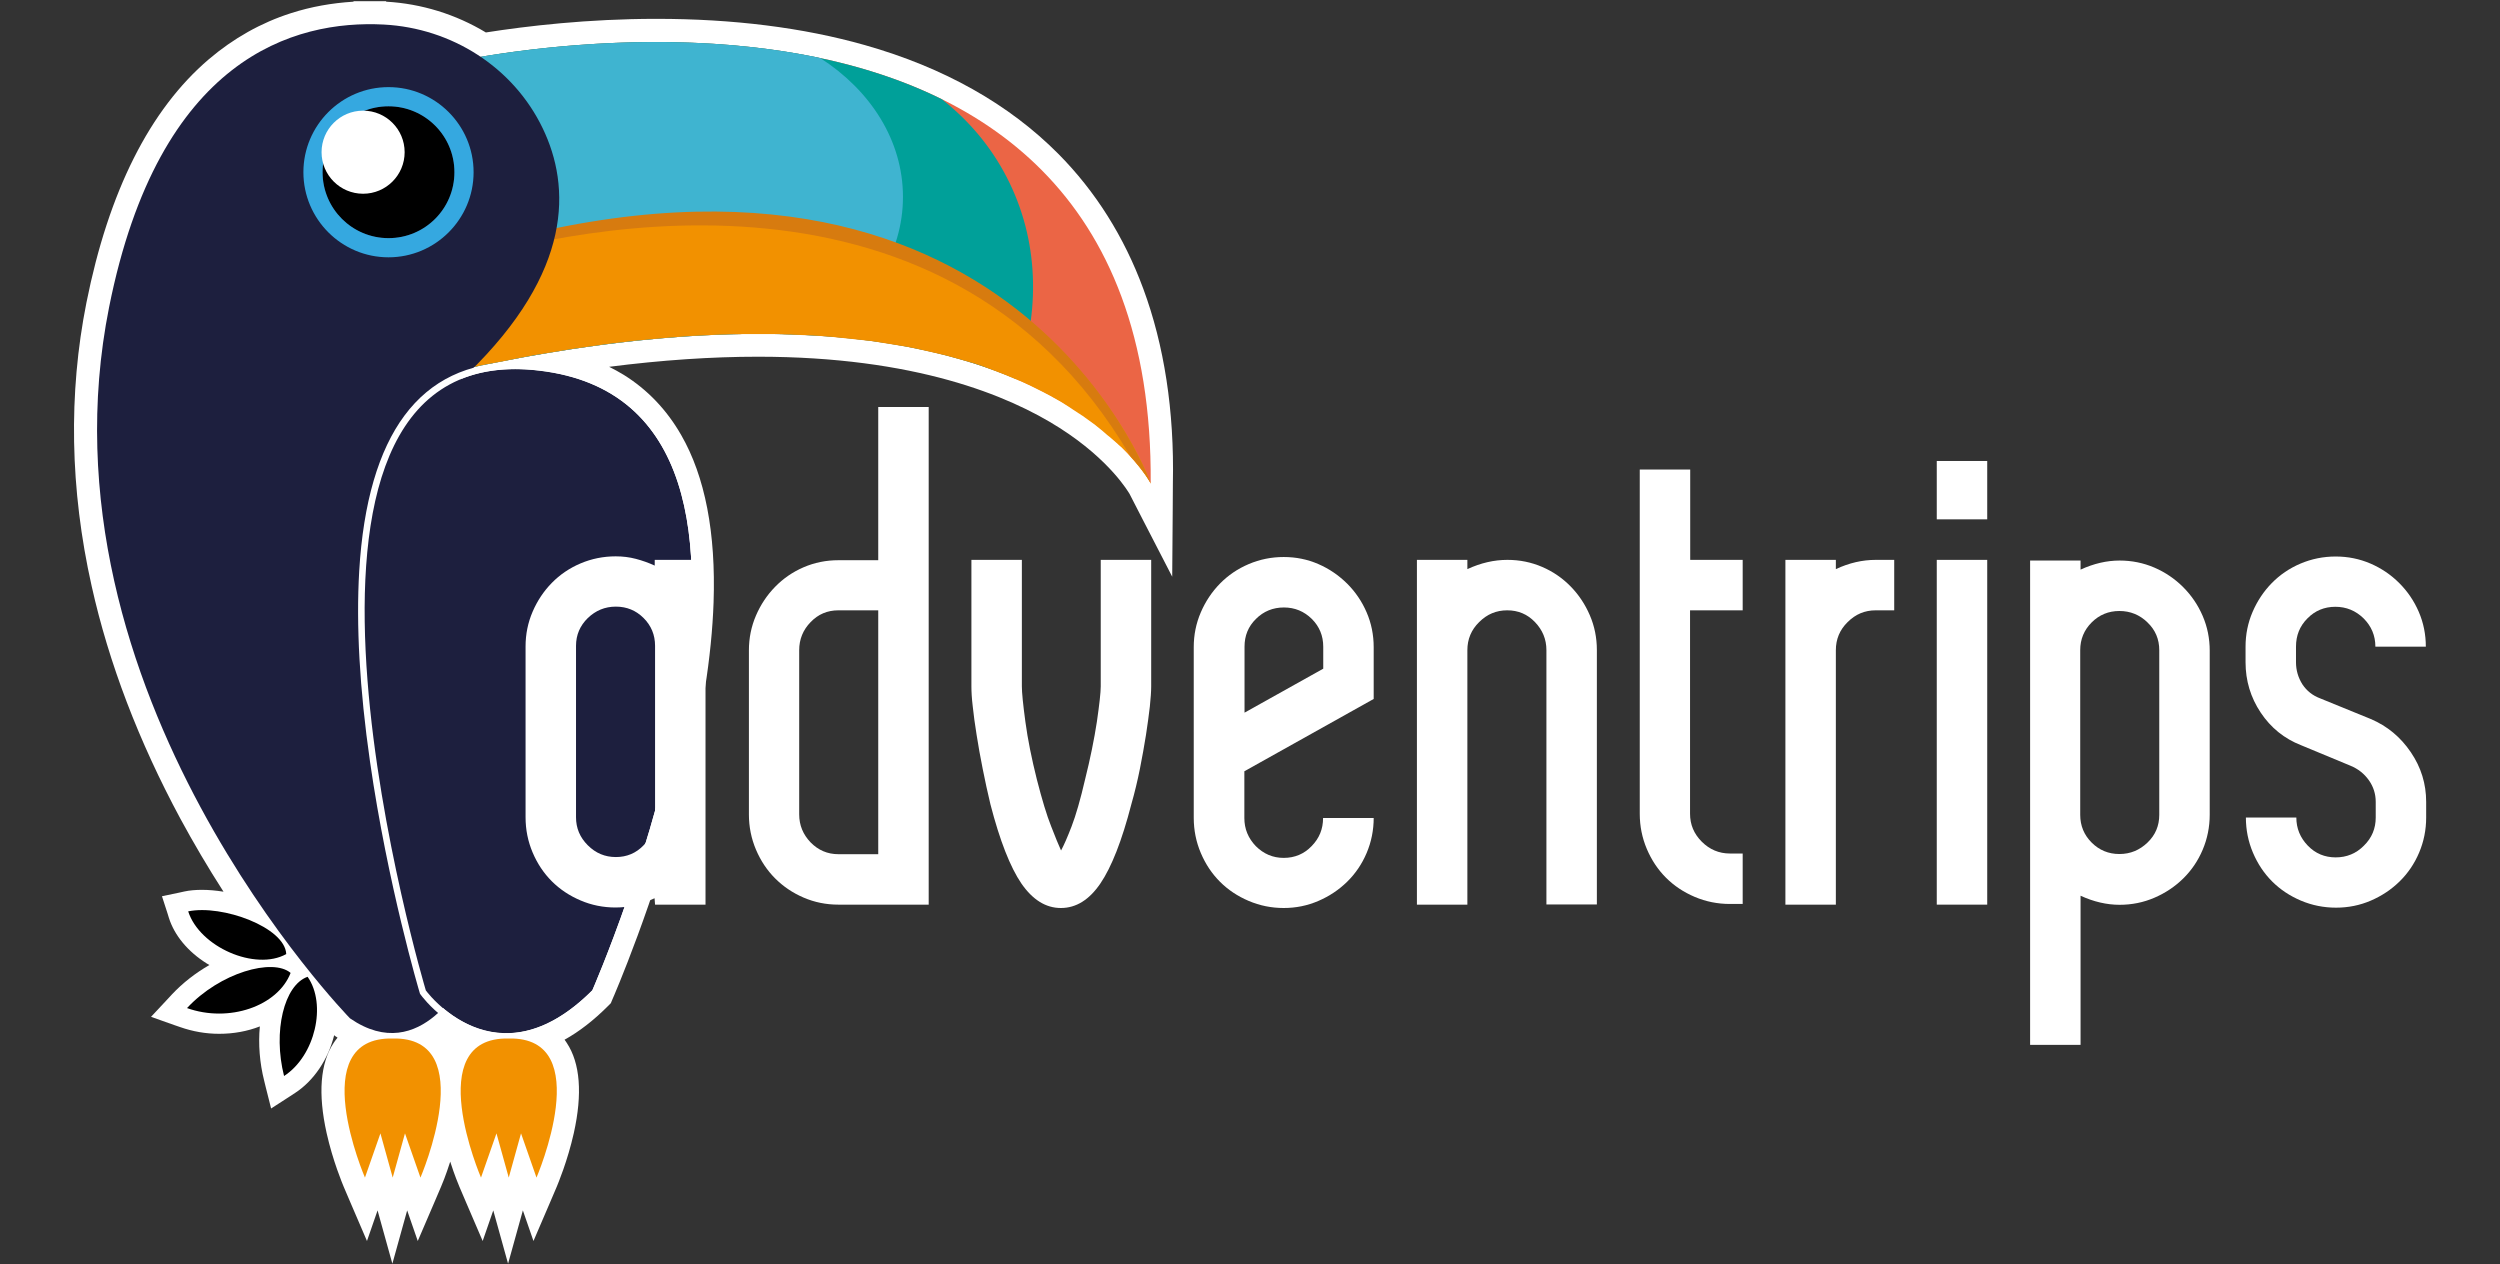 <?xml version="1.0" encoding="utf-8"?>
<!-- Generator: Adobe Illustrator 24.0.2, SVG Export Plug-In . SVG Version: 6.00 Build 0)  -->
<svg version="1.1" id="Capa_1" xmlns="http://www.w3.org/2000/svg" xmlns:xlink="http://www.w3.org/1999/xlink" x="0px" y="0px"
	 viewBox="0 0 1486.5 751.6" style="enable-background:new 0 0 1486.5 751.6;" xml:space="preserve">
<rect x="0" y="0" width="1486.5" height="751.6" fill="#333333" stroke="none"/>
<style type="text/css">
	.st0{fill:#FFFFFF;}
	.st1{fill:#EB6545;}
	.st2{fill:#00A099;}
	.st3{fill:#3FB4D0;}
	.st4{fill:#F29100;}
	.st5{fill:#D77B0F;}
	.st6{fill:#1D1F3E;}
	.st7{fill:#35A8E0;}
	.st8{display:none;}
	.st9{display:inline;fill:#FFFFFF;}
</style>
<path class="st0" d="M679.8,171.7c-11.4-30.9-28.4-57.9-50.5-80.2c-29.4-29.6-68.1-51.4-115.1-64.7c-36.7-10.4-78.3-15.6-123.9-15.6
	c-40.9,0-77.2,4.3-101.4,8.1C271,8.5,250.7,2.2,229.6,1l0-0.3l-9.7,0h-9.7V1c-12.9,0.8-25.3,3-37.1,6.8c-17.9,5.7-34.3,15-48.9,27.4
	c-35.1,29.9-59.6,78.6-72.8,144.7c-10.8,54.2-9.8,111,3.1,168.6c10.2,45.8,28,92.3,52.7,138.2c7.9,14.6,16.5,29.2,25.7,43.5
	c-4.4-0.7-8.7-1.1-12.8-1.1c-3.8,0-7.4,0.3-10.6,1l-2.7,0.6l-10.5,2.2l3.3,10.2l0.8,2.6c3.3,10.5,11.3,20.1,22.4,27.1
	c0.6,0.4,1.1,0.7,1.7,1c-8.2,4.7-15.8,10.6-22.2,17.4l-2.5,2.7l-10,10.7l13.8,4.9l3.5,1.2c7.4,2.6,15.2,4,23.2,4
	c8.6,0,16.8-1.5,24.2-4.4c-1,10.5-0.1,21.8,2.6,32.4l0.8,3.3l3.3,13.1l11.3-7.3l2.9-1.9c11.1-7.2,19.7-19.9,23.3-34.4l0.5,0.5
	l0.8,0.5l0.3,0.2c0.1,0.1,0.3,0.2,0.4,0.3c-0.8,1-1.6,2-2.3,3.1c-8,12.1-9.4,30.2-4.2,53.6c3.7,16.6,9.5,30.3,10.1,31.8l4.1,9.6
	l9.8,22.8l6.3-18.2l8.8,31.7l8.8-31.7l6.3,18.2l9.8-22.8l4.1-9.6c0.4-0.9,2.8-6.6,5.4-14.8c2.6,8.2,5,13.8,5.4,14.8l4.1,9.6
	l9.8,22.8l6.3-18.2l8.8,31.7l8.8-31.7l6.3,18.2l9.8-22.8l4.1-9.6c0.6-1.5,6.4-15.2,10.1-31.8c5.2-23.4,3.8-41.5-4.2-53.6
	c-0.4-0.6-0.9-1.3-1.3-1.9c8.7-4.8,17.3-11.5,25.7-19.9l0.5-0.5l1.3-1.3l0.7-1.7l0.3-0.7c0.3-0.6,25.2-57.8,42.8-126.5
	c10.4-40.7,16.2-77.5,17.3-109.4c1.4-41.2-5-74.8-19.3-99.6c-8.6-15-20.1-27-34.1-35.7c-2.8-1.7-5.7-3.3-8.7-4.8
	c31.3-4,60.9-6,88.5-6c93.3,0,149,23,179.3,42.3c30.3,19.3,41.1,38.5,41.6,39.2l7.5,14.6l17.9,34.7l0.3-39.1l0.1-16.5
	C698.3,244.2,692.2,205.2,679.8,171.7z"/>
<g>
	<g>
		<path class="st0" d="M303.7,617.5c50.9,0,15.3,82.7,15.3,82.7l-9.2-26.3l-7.3,26.3l-7.3-26.3l-9.2,26.3c0,0-35.6-82.7,15.3-82.7
			c0.4,0,0.8,0,1.1,0C302.9,617.5,303.3,617.5,303.7,617.5 M303.7,613.4L303.7,613.4c-0.4,0-0.8,0-1.1,0c-0.4,0-0.8,0-1.1,0
			c-11.8,0-20.5,4.1-25.8,12.1c-15.6,23.7,5.8,74.1,6.7,76.3l4.1,9.6l3.5-9.9l4.9-14l3.8,13.7l3.9,14.2l3.9-14.2l3.8-13.7l4.9,14
			l3.5,9.9l4.1-9.6c0.9-2.1,22.3-52.5,6.7-76.3C324.1,617.5,315.5,613.4,303.7,613.4L303.7,613.4z"/>
		<path class="st0" d="M234.6,617.5c50.9,0,15.3,82.7,15.3,82.7l-9.2-26.3l-7.3,26.3l-7.3-26.3l-9.2,26.3c0,0-35.6-82.7,15.3-82.7
			c0.4,0,0.8,0,1.1,0C233.8,617.5,234.2,617.5,234.6,617.5 M234.6,613.4L234.6,613.4c-0.4,0-0.8,0-1.1,0c-0.4,0-0.8,0-1.1,0
			c-11.8,0-20.5,4.1-25.8,12.1c-15.6,23.7,5.8,74.1,6.7,76.3l4.1,9.6l3.5-9.9l4.9-14l3.8,13.7l3.9,14.2l3.9-14.2l3.8-13.7l4.9,14
			l3.5,9.9l4.1-9.6c0.9-2.1,22.3-52.5,6.7-76.3C255.1,617.5,246.4,613.4,234.6,613.4L234.6,613.4z"/>
		<path class="st0" d="M390.1,25C514.7,25,686,65.3,684.2,287.4c0,0-45.9-88.8-233-88.9c-51.4,0-113.4,6.7-188,23.8V38.1
			C263.3,38.1,319.1,25,390.1,25 M390.2,20.9L390.2,20.9c-70.7,0-127.2,13.1-127.8,13.2l-3.1,0.7v3.2v184.2v5.1l5-1.1
			c68.6-15.7,131.6-23.7,187-23.7c95.7,0,153.1,23.8,184.4,43.8c33.5,21.4,44.8,42.6,44.9,42.9l7.6,14.7l0.1-16.5
			c0.3-42.1-5.6-79.9-17.6-112.4c-11-29.6-27.2-55.4-48.3-76.7C594.2,69.9,556.9,49,511.5,36.1C475.7,26,434.8,20.9,390.2,20.9
			L390.2,20.9z"/>
		<path class="st0" d="M120.1,541.1c20.7,0,49.5,12.2,50.1,26.1c-4.2,2.3-9.1,3.4-14.3,3.4c-17.8,0-38.7-12.3-44-28.8
			C114.5,541.4,117.2,541.1,120.1,541.1 M120.1,538.7L120.1,538.7c-3.2,0-6.1,0.3-8.7,0.8l-2.7,0.6l0.8,2.6
			c2.7,8.3,9.2,16.1,18.3,21.9c8.6,5.5,18.8,8.6,28,8.6c5.9,0,11.1-1.2,15.5-3.7l1.3-0.7l-0.1-1.5c-0.3-7.4-7-14.6-18.9-20.4
			C143.5,541.8,130.6,538.7,120.1,538.7L120.1,538.7z"/>
		<path class="st0" d="M160.7,575c5.1,0,9.3,1.1,12.1,3.5c-5.8,14.8-23.5,24.1-42.5,24.1c-6.4,0-12.9-1-19.1-3.3
			C125.6,583.9,146.4,575,160.7,575 M160.7,572.6v2.4V572.6L160.7,572.6c-16.4,0-37.5,10.3-51.3,25.1l-2.5,2.7l3.5,1.2
			c6.4,2.3,13.1,3.4,20,3.4c20.8,0,38.8-10.3,44.8-25.7l0.6-1.6l-1.3-1.1C171.2,574,166.5,572.6,160.7,572.6L160.7,572.6z"/>
		<path class="st0" d="M182.8,580.8c11.6,16.4,4.6,47-14,59C162.1,613.3,168.8,585.7,182.8,580.8 M183.8,577.8l-1.7,0.6
			c-7.6,2.7-13.4,10.9-16.3,23.2c-2.8,11.7-2.5,25.8,0.8,38.8l0.8,3.3l2.9-1.9c9.8-6.3,17.2-18.1,19.8-31.5
			c2.3-11.9,0.4-23.2-5.1-31L183.8,577.8L183.8,577.8z"/>
		<path class="st0" d="M219.9,14.4c2.8,0,5.6,0.1,8.3,0.2c40.3,2.1,77,25.3,94.5,61.7c16.6,34.5,18.3,84.9-44.6,145.9
			c0,0-116.9,79.4-1.1,358.1c0,0-16.3,33.9-44,33.9c-7.5,0-15.8-2.5-24.9-8.7c0,0-189.1-193.5-143.2-423
			C93.1,41.6,167.1,14.4,219.9,14.4 M219.9,10.3v4.1V10.3c-15.3,0-30.1,2.2-43.8,6.6c-16.7,5.3-32,13.9-45.6,25.5
			C97.1,71,73.7,117.9,60.9,181.8c-10.6,52.9-9.6,108.3,3,164.6c10.1,45,27.5,90.6,51.8,135.7c21.6,40.1,44.7,72.2,60.4,92.2
			c17,21.6,28.6,33.6,29.1,34.1l0.3,0.3l0.3,0.2c9.1,6.3,18.2,9.5,27.2,9.5c29.9,0,47-34.7,47.7-36.2l0.8-1.6l-0.7-1.7
			c-59.2-142.3-56-230.9-42.9-280.1c7.3-27.7,18.5-46.1,26.6-56.6c8.8-11.4,15.9-16.4,15.9-16.4l0.3-0.2l0.3-0.2
			c29.2-28.3,47.1-56.9,53.2-84.9c4.9-22.5,2.3-44.6-7.8-65.7c-17.9-37.3-55.4-61.8-97.9-64C225.6,10.4,222.7,10.3,219.9,10.3
			L219.9,10.3z"/>
		<path class="st1" d="M263.3,38.1c0,0,423.6-99.4,420.9,249.3c0,0-74.6-144.4-420.9-65.1V38.1z"/>
		<path class="st2" d="M263.3,38.1v184.2c173.8-39.8,279.2-23.3,341,3.1c14.5-39.8,13.7-82.8-5.9-120.4c-9.5-18.3-22.7-33.7-38.4-46
			C435.8-2.4,263.3,38.1,263.3,38.1z"/>
		<path class="st3" d="M263.3,38.1v184.2c93.1-21.3,166.6-26.5,224.3-22.6c30-19.3,49.3-49.1,49.3-82.6c0-33.5-19.2-63.3-49.2-82.6
			C378,11.2,263.3,38.1,263.3,38.1z"/>
		<path class="st4" d="M279.2,218.8c1.6-0.3,3.1-0.7,4.7-1c1.1-0.2,2.1-0.4,3.2-0.7c1.4-0.3,2.7-0.6,4.1-0.8
			c1.2-0.2,2.4-0.5,3.7-0.7c1.3-0.3,2.5-0.5,3.8-0.7c1.3-0.3,2.6-0.5,3.9-0.8c1.2-0.2,2.3-0.4,3.5-0.7c1.4-0.3,2.7-0.5,4.1-0.8
			c1.1-0.2,2.1-0.4,3.2-0.6c1.4-0.3,2.8-0.5,4.3-0.8c1-0.2,2.1-0.4,3.1-0.5c1.4-0.2,2.9-0.5,4.3-0.7c1-0.2,2-0.3,3-0.5
			c1.4-0.2,2.9-0.5,4.3-0.7c1-0.2,1.9-0.3,2.9-0.5c1.4-0.2,2.9-0.5,4.3-0.7c0.9-0.1,1.9-0.3,2.8-0.4c1.4-0.2,2.9-0.4,4.3-0.6
			c0.9-0.1,1.8-0.3,2.7-0.4c1.4-0.2,2.9-0.4,4.3-0.6c0.9-0.1,1.8-0.2,2.7-0.4c1.4-0.2,2.8-0.4,4.2-0.6c0.9-0.1,1.7-0.2,2.6-0.3
			c1.4-0.2,2.8-0.4,4.2-0.5c0.9-0.1,1.7-0.2,2.6-0.3c1.4-0.2,2.8-0.3,4.1-0.5c0.8-0.1,1.7-0.2,2.5-0.3c1.4-0.1,2.7-0.3,4.1-0.4
			c0.8-0.1,1.7-0.2,2.5-0.2c1.4-0.1,2.7-0.3,4-0.4c0.8-0.1,1.6-0.2,2.5-0.2c1.3-0.1,2.7-0.2,4-0.4c0.8-0.1,1.6-0.1,2.4-0.2
			c1.3-0.1,2.6-0.2,3.9-0.3c0.8-0.1,1.6-0.1,2.4-0.2c1.3-0.1,2.6-0.2,3.9-0.3c0.8-0.1,1.6-0.1,2.4-0.2c1.3-0.1,2.5-0.2,3.8-0.2
			c0.8,0,1.6-0.1,2.3-0.1c1.3-0.1,2.5-0.1,3.8-0.2c0.8,0,1.5-0.1,2.3-0.1c1.2-0.1,2.5-0.1,3.7-0.2c0.8,0,1.5-0.1,2.3-0.1
			c1.2,0,2.4-0.1,3.6-0.1c0.8,0,1.5,0,2.2-0.1c1.2,0,2.4-0.1,3.6-0.1c0.8,0,1.5,0,2.2,0c1.2,0,2.3,0,3.5-0.1c0.7,0,1.5,0,2.2,0
			c1.1,0,2.3,0,3.4,0c0.7,0,1.5,0,2.2,0c1.1,0,2.3,0,3.4,0c0.7,0,1.5,0,2.2,0c1.1,0,2.2,0,3.3,0c0.7,0,1.4,0,2.2,0
			c1.1,0,2.2,0,3.3,0.1c0.7,0,1.4,0,2.1,0.1c1.1,0,2.1,0.1,3.2,0.1c0.7,0,1.4,0,2.1,0.1c1,0,2.1,0.1,3.1,0.1c0.7,0,1.4,0.1,2.1,0.1
			c1,0,2.1,0.1,3.1,0.1c0.7,0,1.4,0.1,2.1,0.1c1,0.1,2,0.1,3,0.2c0.7,0,1.4,0.1,2.1,0.1c1,0.1,2,0.1,2.9,0.2c0.7,0,1.4,0.1,2,0.2
			c1,0.1,1.9,0.1,2.9,0.2c0.7,0.1,1.3,0.1,2,0.2c0.9,0.1,1.9,0.2,2.8,0.3c0.7,0.1,1.3,0.1,2,0.2c0.9,0.1,1.8,0.2,2.8,0.3
			c0.7,0.1,1.3,0.1,2,0.2c0.9,0.1,1.8,0.2,2.7,0.3c0.7,0.1,1.3,0.2,2,0.2c0.9,0.1,1.8,0.2,2.7,0.3c0.6,0.1,1.3,0.2,1.9,0.2
			c0.9,0.1,1.7,0.2,2.6,0.3c0.6,0.1,1.3,0.2,1.9,0.3c0.9,0.1,1.7,0.2,2.5,0.4c0.6,0.1,1.3,0.2,1.9,0.3c0.8,0.1,1.7,0.3,2.5,0.4
			c0.6,0.1,1.3,0.2,1.9,0.3c0.8,0.1,1.6,0.3,2.4,0.4c0.6,0.1,1.2,0.2,1.9,0.3c0.8,0.1,1.6,0.3,2.4,0.4c0.6,0.1,1.2,0.2,1.9,0.3
			c0.8,0.1,1.5,0.3,2.3,0.4c0.6,0.1,1.2,0.2,1.8,0.4c0.8,0.1,1.5,0.3,2.2,0.4c0.6,0.1,1.2,0.2,1.8,0.4c0.7,0.2,1.5,0.3,2.2,0.5
			c0.6,0.1,1.2,0.3,1.8,0.4c0.7,0.2,1.4,0.3,2.2,0.5c0.6,0.1,1.2,0.3,1.8,0.4c0.7,0.2,1.4,0.3,2.1,0.5c0.6,0.1,1.2,0.3,1.8,0.4
			c0.7,0.2,1.4,0.3,2,0.5c0.6,0.1,1.2,0.3,1.8,0.4c0.7,0.2,1.3,0.3,2,0.5c0.6,0.2,1.2,0.3,1.7,0.5c0.6,0.2,1.3,0.3,1.9,0.5
			c0.6,0.2,1.1,0.3,1.7,0.5c0.6,0.2,1.3,0.4,1.9,0.5c0.6,0.2,1.1,0.3,1.7,0.5c0.6,0.2,1.2,0.4,1.8,0.5c0.6,0.2,1.1,0.3,1.7,0.5
			c0.6,0.2,1.2,0.4,1.8,0.5c0.6,0.2,1.1,0.3,1.7,0.5c0.6,0.2,1.2,0.4,1.7,0.6c0.5,0.2,1.1,0.4,1.6,0.5c0.6,0.2,1.1,0.4,1.7,0.6
			c0.5,0.2,1.1,0.4,1.6,0.6c0.5,0.2,1.1,0.4,1.6,0.6c0.5,0.2,1.1,0.4,1.6,0.6c0.5,0.2,1.1,0.4,1.6,0.6c0.5,0.2,1.1,0.4,1.6,0.6
			c0.5,0.2,1,0.4,1.5,0.6c0.5,0.2,1,0.4,1.6,0.6c0.5,0.2,1,0.4,1.5,0.6c0.5,0.2,1,0.4,1.5,0.6c0.5,0.2,1,0.4,1.4,0.6
			c0.5,0.2,1,0.4,1.5,0.6c0.5,0.2,0.9,0.4,1.4,0.6c0.5,0.2,1,0.4,1.5,0.6c0.5,0.2,0.9,0.4,1.4,0.6c0.5,0.2,1,0.4,1.5,0.6
			c0.4,0.2,0.9,0.4,1.3,0.6c0.5,0.2,1,0.4,1.5,0.7c0.4,0.2,0.9,0.4,1.3,0.6c0.5,0.2,1,0.4,1.5,0.7c0.4,0.2,0.8,0.4,1.2,0.6
			c0.5,0.2,1,0.5,1.4,0.7c0.4,0.2,0.8,0.4,1.2,0.6c0.5,0.2,0.9,0.5,1.4,0.7c0.4,0.2,0.8,0.4,1.2,0.6c0.5,0.2,0.9,0.5,1.4,0.7
			c0.4,0.2,0.7,0.4,1.1,0.6c0.5,0.2,0.9,0.5,1.4,0.7c0.4,0.2,0.7,0.4,1.1,0.6c0.5,0.2,0.9,0.5,1.3,0.7c0.3,0.2,0.7,0.4,1,0.6
			c0.4,0.2,0.9,0.5,1.3,0.7c0.3,0.2,0.7,0.4,1,0.6c0.4,0.2,0.9,0.5,1.3,0.7c0.3,0.2,0.6,0.4,1,0.6c0.4,0.3,0.9,0.5,1.3,0.8
			c0.3,0.2,0.6,0.4,0.9,0.6c0.4,0.3,0.8,0.5,1.3,0.8c0.3,0.2,0.6,0.4,0.9,0.6c0.4,0.3,0.8,0.5,1.2,0.8c0.3,0.2,0.6,0.4,0.9,0.6
			c0.4,0.3,0.8,0.5,1.2,0.8c0.3,0.2,0.6,0.4,0.8,0.5c0.4,0.3,0.8,0.5,1.2,0.8c0.3,0.2,0.5,0.4,0.8,0.5c0.4,0.3,0.8,0.5,1.2,0.8
			c0.3,0.2,0.5,0.4,0.8,0.5c0.4,0.3,0.8,0.5,1.1,0.8c0.3,0.2,0.5,0.3,0.7,0.5c0.4,0.3,0.7,0.5,1.1,0.8c0.2,0.2,0.5,0.3,0.7,0.5
			c0.4,0.3,0.7,0.5,1.1,0.8c0.2,0.2,0.5,0.3,0.7,0.5c0.4,0.3,0.7,0.5,1.1,0.8c0.2,0.2,0.4,0.3,0.7,0.5c0.3,0.3,0.7,0.5,1,0.8
			c0.2,0.2,0.4,0.3,0.6,0.5c0.3,0.3,0.7,0.5,1,0.8c0.2,0.2,0.4,0.3,0.6,0.5c0.3,0.3,0.7,0.5,1,0.8c0.2,0.2,0.4,0.3,0.6,0.5
			c0.3,0.3,0.6,0.5,0.9,0.8c0.2,0.2,0.4,0.3,0.6,0.5c0.3,0.3,0.6,0.5,0.9,0.8c0.2,0.2,0.4,0.3,0.6,0.5c0.3,0.2,0.6,0.5,0.9,0.7
			c0.2,0.2,0.4,0.3,0.6,0.5c0.3,0.2,0.6,0.5,0.8,0.7c0.2,0.2,0.4,0.3,0.6,0.5c0.3,0.2,0.5,0.5,0.8,0.7c0.2,0.2,0.4,0.3,0.6,0.5
			c0.3,0.2,0.5,0.5,0.8,0.7c0.2,0.2,0.4,0.4,0.6,0.5c0.2,0.2,0.5,0.4,0.7,0.7c0.2,0.2,0.4,0.4,0.6,0.5c0.2,0.2,0.4,0.4,0.7,0.6
			c0.2,0.2,0.4,0.4,0.6,0.5c0.2,0.2,0.4,0.4,0.6,0.6c0.2,0.2,0.4,0.4,0.6,0.6c0.2,0.2,0.4,0.4,0.6,0.6c0.2,0.2,0.4,0.4,0.6,0.6
			c0.2,0.2,0.3,0.3,0.5,0.5c0.2,0.2,0.4,0.4,0.6,0.6c0.1,0.2,0.3,0.3,0.4,0.5c0.2,0.2,0.4,0.5,0.7,0.7c0.1,0.1,0.2,0.2,0.3,0.4
			c0.2,0.3,0.5,0.5,0.7,0.8c0.1,0.1,0.2,0.2,0.2,0.3c0.3,0.3,0.5,0.6,0.8,0.9c0,0,0.1,0.1,0.1,0.1c0.3,0.3,0.6,0.7,0.9,1
			c0,0,0,0,0,0c7.2,8.3,10,13.8,10,13.8s-1.6-4.4-5-11.6c0-0.1-0.1-0.1-0.1-0.2c-0.2-0.4-0.4-0.8-0.6-1.2c-0.1-0.1-0.1-0.2-0.2-0.4
			c-0.2-0.4-0.3-0.7-0.5-1.1c-0.1-0.1-0.1-0.3-0.2-0.4c-0.2-0.3-0.3-0.7-0.5-1c-0.1-0.2-0.2-0.3-0.3-0.5c-0.2-0.3-0.4-0.7-0.5-1
			c-0.1-0.2-0.2-0.4-0.3-0.6c-0.2-0.3-0.4-0.7-0.6-1.1c-0.1-0.2-0.2-0.4-0.3-0.6c-0.2-0.4-0.4-0.7-0.6-1.1c-0.1-0.2-0.2-0.4-0.3-0.6
			c-0.2-0.4-0.4-0.8-0.7-1.2c-0.1-0.2-0.2-0.4-0.3-0.5c-0.3-0.5-0.6-1-0.9-1.6c0-0.1-0.1-0.1-0.1-0.2c-0.7-1.2-1.4-2.5-2.2-3.8
			c-0.1-0.1-0.2-0.3-0.2-0.4c-0.3-0.5-0.6-1-0.9-1.5c-0.1-0.2-0.2-0.4-0.3-0.5c-0.3-0.5-0.6-1-0.9-1.5c-0.1-0.2-0.2-0.4-0.4-0.6
			c-0.3-0.5-0.6-1-0.9-1.5c-0.1-0.2-0.2-0.4-0.4-0.6c-0.3-0.5-0.6-1-1-1.5c-0.1-0.2-0.2-0.4-0.3-0.5c-0.3-0.5-0.7-1.1-1.1-1.6
			c-0.1-0.2-0.2-0.3-0.3-0.5c-0.4-0.6-0.8-1.2-1.2-1.8c-0.1-0.1-0.1-0.2-0.2-0.3c-0.5-0.7-1-1.4-1.5-2.2c0,0,0,0,0,0v0
			c-43.8-64.1-155.9-167.9-397.2-90.1v36.7c0,0,0,0,0,0v32c4.8-1.1,9.5-2.1,14.2-3.2C278.1,219,278.6,218.9,279.2,218.8z"/>
		<path class="st5" d="M263.3,153.5v5.4c61.9-20.1,295.7-80.2,408.5,111.9c8.6,9.4,12.2,16,12.4,16.5
			C683.1,284.3,596,46.3,263.3,153.5z"/>
		<path class="st6" d="M208.1,605.5c0,0-189.1-193.5-143.2-423C94.6,34.1,175.1,11.8,228.2,14.6c40.3,2.1,77,25.3,94.5,61.7
			c16.6,34.5,18.3,84.9-44.6,145.9c0,0-116.9,79.4-1.1,358.1C277,580.4,250.8,635,208.1,605.5z"/>
		<path class="st6" d="M352.2,588.8c0,0,152.2-346.9-31.6-368.5s-67.4,368.5-67.4,368.5S294.8,646.2,352.2,588.8z"/>
		<g>
			<g>
				<circle cx="231" cy="102.4" r="39.2"/>
				<path class="st7" d="M231,63.2c21.6,0,39.2,17.5,39.2,39.2s-17.5,39.2-39.2,39.2c-21.6,0-39.2-17.5-39.2-39.2
					S209.3,63.2,231,63.2 M231,51.8c-27.9,0-50.6,22.7-50.6,50.6S203.1,153,231,153s50.6-22.7,50.6-50.6S258.9,51.8,231,51.8
					L231,51.8z"/>
			</g>
			<g class="st8">
				<circle class="st9" cx="216.6" cy="87.3" r="30.4"/>
			</g>
			<circle class="st0" cx="215.9" cy="90.5" r="24.7"/>
		</g>
		<path class="st0" d="M306.4,219.5c4.5,0,9.3,0.3,14.2,0.9c183.8,21.6,31.6,368.5,31.6,368.5c-19.1,19.1-36.5,25.5-51.2,25.5
			c-29.3,0-47.8-25.5-47.8-25.5S142.9,219.5,306.4,219.5 M306.4,215.5c-28.1,0-50.3,10.6-65.9,31.6c-15.4,20.7-24.5,51.8-26.9,92.3
			c-1.9,32.1,0.2,70.2,6.4,113.4c10.5,73.3,29.3,136.7,29.5,137.3l0.2,0.7l0.4,0.6c0.8,1.1,20,27.2,51.1,27.2c18.1,0,36.3-9,54-26.7
			l0.5-0.5l0.3-0.7c0.2-0.6,24.9-57.1,42.3-125c10.2-40,16-76.1,17.1-107.3c1.4-39.4-4.7-71.2-18-94.5
			c-15.6-27.3-41.2-43.2-76.1-47.3C316,215.8,311.1,215.5,306.4,215.5L306.4,215.5z"/>
		<path d="M170.2,567.3c-18.4,10.2-51.5-4.2-58.3-25.4C132.1,537.7,169.5,551.4,170.2,567.3z"/>
		<path d="M111.2,599.4c19.6-21.1,51-29.9,61.6-20.9C165.1,598.3,136.1,608.3,111.2,599.4z"/>
		<path d="M168.9,639.8c-6.7-26.5,0-54.1,14-59C194.4,597.2,187.4,627.8,168.9,639.8z"/>
		<path class="st4" d="M286,700.2l9.2-26.3l7.3,26.3l7.3-26.3l9.2,26.3c0,0,36.1-83.9-16.5-82.7C249.9,616.3,286,700.2,286,700.2z"
			/>
		<path class="st4" d="M217,700.2l9.2-26.3l7.3,26.3l7.3-26.3l9.2,26.3c0,0,36.1-83.9-16.5-82.7C180.8,616.3,217,700.2,217,700.2z"
			/>
	</g>
	<g>
		<path class="st0" d="M389.5,332.9h30v51.5V486v51.9h-30l-0.3-3.8c-3.7,1.7-7.4,3-11.2,4c-3.8,1-7.8,1.5-12,1.5
			c-7.3,0-14.3-1.4-20.8-4.2c-6.6-2.8-12.3-6.6-17.1-11.4c-4.8-4.8-8.6-10.5-11.4-17.1c-2.8-6.6-4.2-13.6-4.2-20.9V384.4
			c0-7.3,1.4-14.2,4.2-20.7c2.8-6.5,6.6-12.2,11.4-17.1c4.8-4.9,10.5-8.8,17.1-11.6c6.6-2.8,13.6-4.2,20.9-4.2c4.2,0,8.2,0.5,12,1.5
			c3.8,1,7.5,2.3,11.2,4V332.9z M366.2,509.6c6.5,0,12-2.3,16.5-7c4.5-4.6,6.8-10.2,6.8-16.7V384c0-6.5-2.3-12-6.8-16.5
			c-4.5-4.5-10-6.8-16.5-6.8c-6.5,0-12,2.3-16.7,6.8c-4.6,4.5-7,10-7,16.5v101.9c0,6.5,2.3,12,7,16.7
			C354.2,507.3,359.7,509.6,366.2,509.6z"/>
		<path class="st0" d="M522.2,242h30v295.9h-53.7c-7.3,0-14.2-1.4-20.7-4.2c-6.5-2.8-12.1-6.6-16.9-11.4
			c-4.8-4.8-8.6-10.5-11.4-17.1c-2.8-6.6-4.2-13.6-4.2-20.9v-97.6c0-7.3,1.4-14.2,4.2-20.7c2.8-6.5,6.6-12.2,11.4-17.1
			c4.8-4.9,10.4-8.8,16.9-11.6c6.5-2.8,13.4-4.2,20.7-4.2H515h7.2V242z M522.2,362.9H515h-16.5c-6.5,0-12,2.3-16.5,7
			c-4.5,4.6-6.8,10.2-6.8,16.7v97.6c0,6.5,2.3,12,6.8,16.7c4.5,4.6,10,7,16.5,7h23.7V362.9z"/>
		<path class="st0" d="M654.5,332.9h30v75.2c0,3.1-0.3,7.1-0.8,12c-0.6,4.9-1.3,10.6-2.3,16.9c-1,6.3-2.2,13-3.6,20.1
			c-1.4,7-3.1,14.1-5.1,21.1c-5.6,21.7-11.8,37.4-18.4,47.1c-6.6,9.7-14.4,14.6-23.5,14.6c-9,0-16.8-4.9-23.5-14.6
			c-6.6-9.7-12.8-25.4-18.4-47.1c-1.7-7-3.2-14.1-4.6-21.1c-1.4-7-2.6-13.7-3.6-20.1c-1-6.3-1.8-12-2.3-16.9
			c-0.6-4.9-0.8-8.9-0.8-12v-75.2h30v75.2c0,3.7,0.7,10.7,2.1,21.1c1.4,10.4,3.7,21.8,6.8,34.2c3.1,12.1,5.9,21.4,8.5,27.9
			c2.5,6.5,4.5,11.3,5.9,14.4c1.7-3.1,3.8-7.9,6.3-14.4c2.5-6.5,5.2-15.8,8-27.9c3.1-12.4,5.4-23.8,7-34.2
			c1.5-10.4,2.3-17.5,2.3-21.1V332.9z"/>
		<path class="st0" d="M816.8,486.3c0,7.3-1.4,14.3-4.2,20.9c-2.8,6.6-6.7,12.3-11.6,17.1c-4.9,4.8-10.6,8.6-17.1,11.4
			c-6.5,2.8-13.3,4.2-20.6,4.2c-7.3,0-14.2-1.4-20.8-4.2c-6.6-2.8-12.3-6.6-17.1-11.4c-4.8-4.8-8.6-10.5-11.4-17.1
			c-2.8-6.6-4.2-13.6-4.2-20.9V384.8c0-7.3,1.4-14.2,4.2-20.7c2.8-6.5,6.6-12.2,11.4-17.1c4.8-4.9,10.5-8.8,17.1-11.6
			c6.6-2.8,13.5-4.2,20.8-4.2c7.3,0,14.2,1.4,20.6,4.2c6.5,2.8,12.1,6.7,17.1,11.6c4.9,4.9,8.8,10.6,11.6,17.1
			c2.8,6.5,4.2,13.4,4.2,20.7v30.8l-76.9,43v27.8c0,6.5,2.3,12,6.8,16.7c4.6,4.6,10.1,7,16.6,7c6.5,0,12.1-2.3,16.6-7
			c4.6-4.7,6.8-10.2,6.8-16.7H816.8z M739.9,423.8l46.9-26.2v-13.1c0-6.5-2.3-12-6.8-16.5c-4.6-4.5-10.1-6.8-16.6-6.8
			c-6.5,0-12.1,2.3-16.6,6.8c-4.6,4.5-6.8,10-6.8,16.5V423.8z"/>
		<path class="st0" d="M896.3,332.9c7.3,0,14.2,1.4,20.7,4.2c6.5,2.8,12.1,6.7,16.9,11.6c4.8,4.9,8.6,10.6,11.4,17.1
			c2.8,6.5,4.2,13.4,4.2,20.7v151.3h-30V386.6c0-6.5-2.3-12-6.8-16.7c-4.5-4.7-10-7-16.5-7c-6.5,0-12,2.3-16.7,7
			c-4.7,4.6-7,10.2-7,16.7v97.2v54.1h-30v-54.1v-97.2v-53.7h30v5.5C880.5,334.7,888.4,332.9,896.3,332.9z"/>
		<path class="st0" d="M1004.9,332.9h31.3v30h-31.3v120.9c0,6.5,2.3,12,7,16.7c4.6,4.6,10.2,7,16.7,7h7.6v30h-7.6
			c-7.3,0-14.3-1.4-20.9-4.2c-6.6-2.8-12.3-6.6-17.1-11.4c-4.8-4.8-8.6-10.5-11.4-17.1c-2.8-6.6-4.2-13.6-4.2-20.9V279.2h30V332.9z"
			/>
		<path class="st0" d="M1115.3,332.9h11v30h-11c-6.5,0-12,2.3-16.7,7c-4.7,4.6-7,10.2-7,16.7v97.2v54.1h-30v-54.1v-97.2v-53.7h30
			v5.5C1099.5,334.7,1107.4,332.9,1115.3,332.9z"/>
		<path class="st0" d="M1181.6,274.1v34.7h-30v-34.7H1181.6z M1151.6,332.9h30v205h-30V332.9z"/>
		<path class="st0" d="M1260.3,333.3c7.3,0,14.2,1.4,20.7,4.2c6.5,2.8,12.2,6.7,17.1,11.6c4.9,4.9,8.8,10.6,11.6,17.1
			c2.8,6.5,4.2,13.4,4.2,20.7v97.5c0,7.3-1.4,14.3-4.2,20.9c-2.8,6.6-6.7,12.3-11.6,17.1c-4.9,4.8-10.6,8.6-17.1,11.4
			c-6.5,2.8-13.4,4.2-20.7,4.2c-7.6,0-15.4-1.8-23.2-5.4v88.7h-30V484.4v-97.5v-53.6h30v5.4C1244.9,335.1,1252.7,333.3,1260.3,333.3
			z M1283.9,386.6c0-6.5-2.3-12-7-16.5c-4.6-4.5-10.2-6.8-16.7-6.8c-6.5,0-12,2.3-16.5,6.8c-4.5,4.5-6.8,10-6.8,16.5v97.9
			c0,6.5,2.3,12,6.8,16.5c4.5,4.5,10,6.8,16.5,6.8c6.5,0,12-2.3,16.7-6.8c4.7-4.5,7-10,7-16.5V386.6z"/>
		<path class="st0" d="M1388.6,360.8c-6.5,0-12.1,2.3-16.6,6.9c-4.6,4.6-6.8,10.2-6.8,16.8v9.3c0,4.8,1.3,9.1,3.8,13.1
			c2.6,3.9,6.1,6.7,10.7,8.4l29.9,12.2c9.9,4.2,17.8,10.8,23.9,19.8c6.1,9,9.1,18.8,9.1,29.5v9.3c0,7.3-1.4,14.3-4.2,20.9
			c-2.8,6.6-6.7,12.3-11.6,17.1c-4.9,4.8-10.6,8.6-17.1,11.4c-6.5,2.8-13.4,4.2-20.7,4.2c-7.3,0-14.3-1.4-20.9-4.2
			c-6.6-2.8-12.3-6.6-17.1-11.4c-4.8-4.8-8.6-10.5-11.4-17.1c-2.8-6.6-4.2-13.6-4.2-20.9h30c0,6.5,2.3,12,6.8,16.7
			c4.5,4.7,10.1,7,16.6,7c6.5,0,12.2-2.3,16.8-7c4.7-4.6,7-10.2,7-16.7v-9.3c0-4.8-1.4-9.1-4.1-12.9c-2.7-3.8-6.3-6.7-10.9-8.6
			l-29.4-12.2c-10-3.9-18-10.4-24-19.4c-6-9-9-19-9-29.9v-9.3c0-7.3,1.4-14.2,4.2-20.7c2.8-6.5,6.6-12.2,11.4-17.1
			c4.8-4.9,10.5-8.8,17.1-11.6c6.6-2.8,13.6-4.2,20.9-4.2c7.3,0,14.2,1.4,20.7,4.2c6.5,2.8,12.2,6.7,17.1,11.6
			c4.9,4.9,8.8,10.6,11.6,17.1c2.8,6.5,4.2,13.4,4.2,20.7h-30c0-6.6-2.4-12.2-7-16.8C1400.7,363.1,1395.1,360.8,1388.6,360.8z"/>
	</g>
</g>
</svg>
